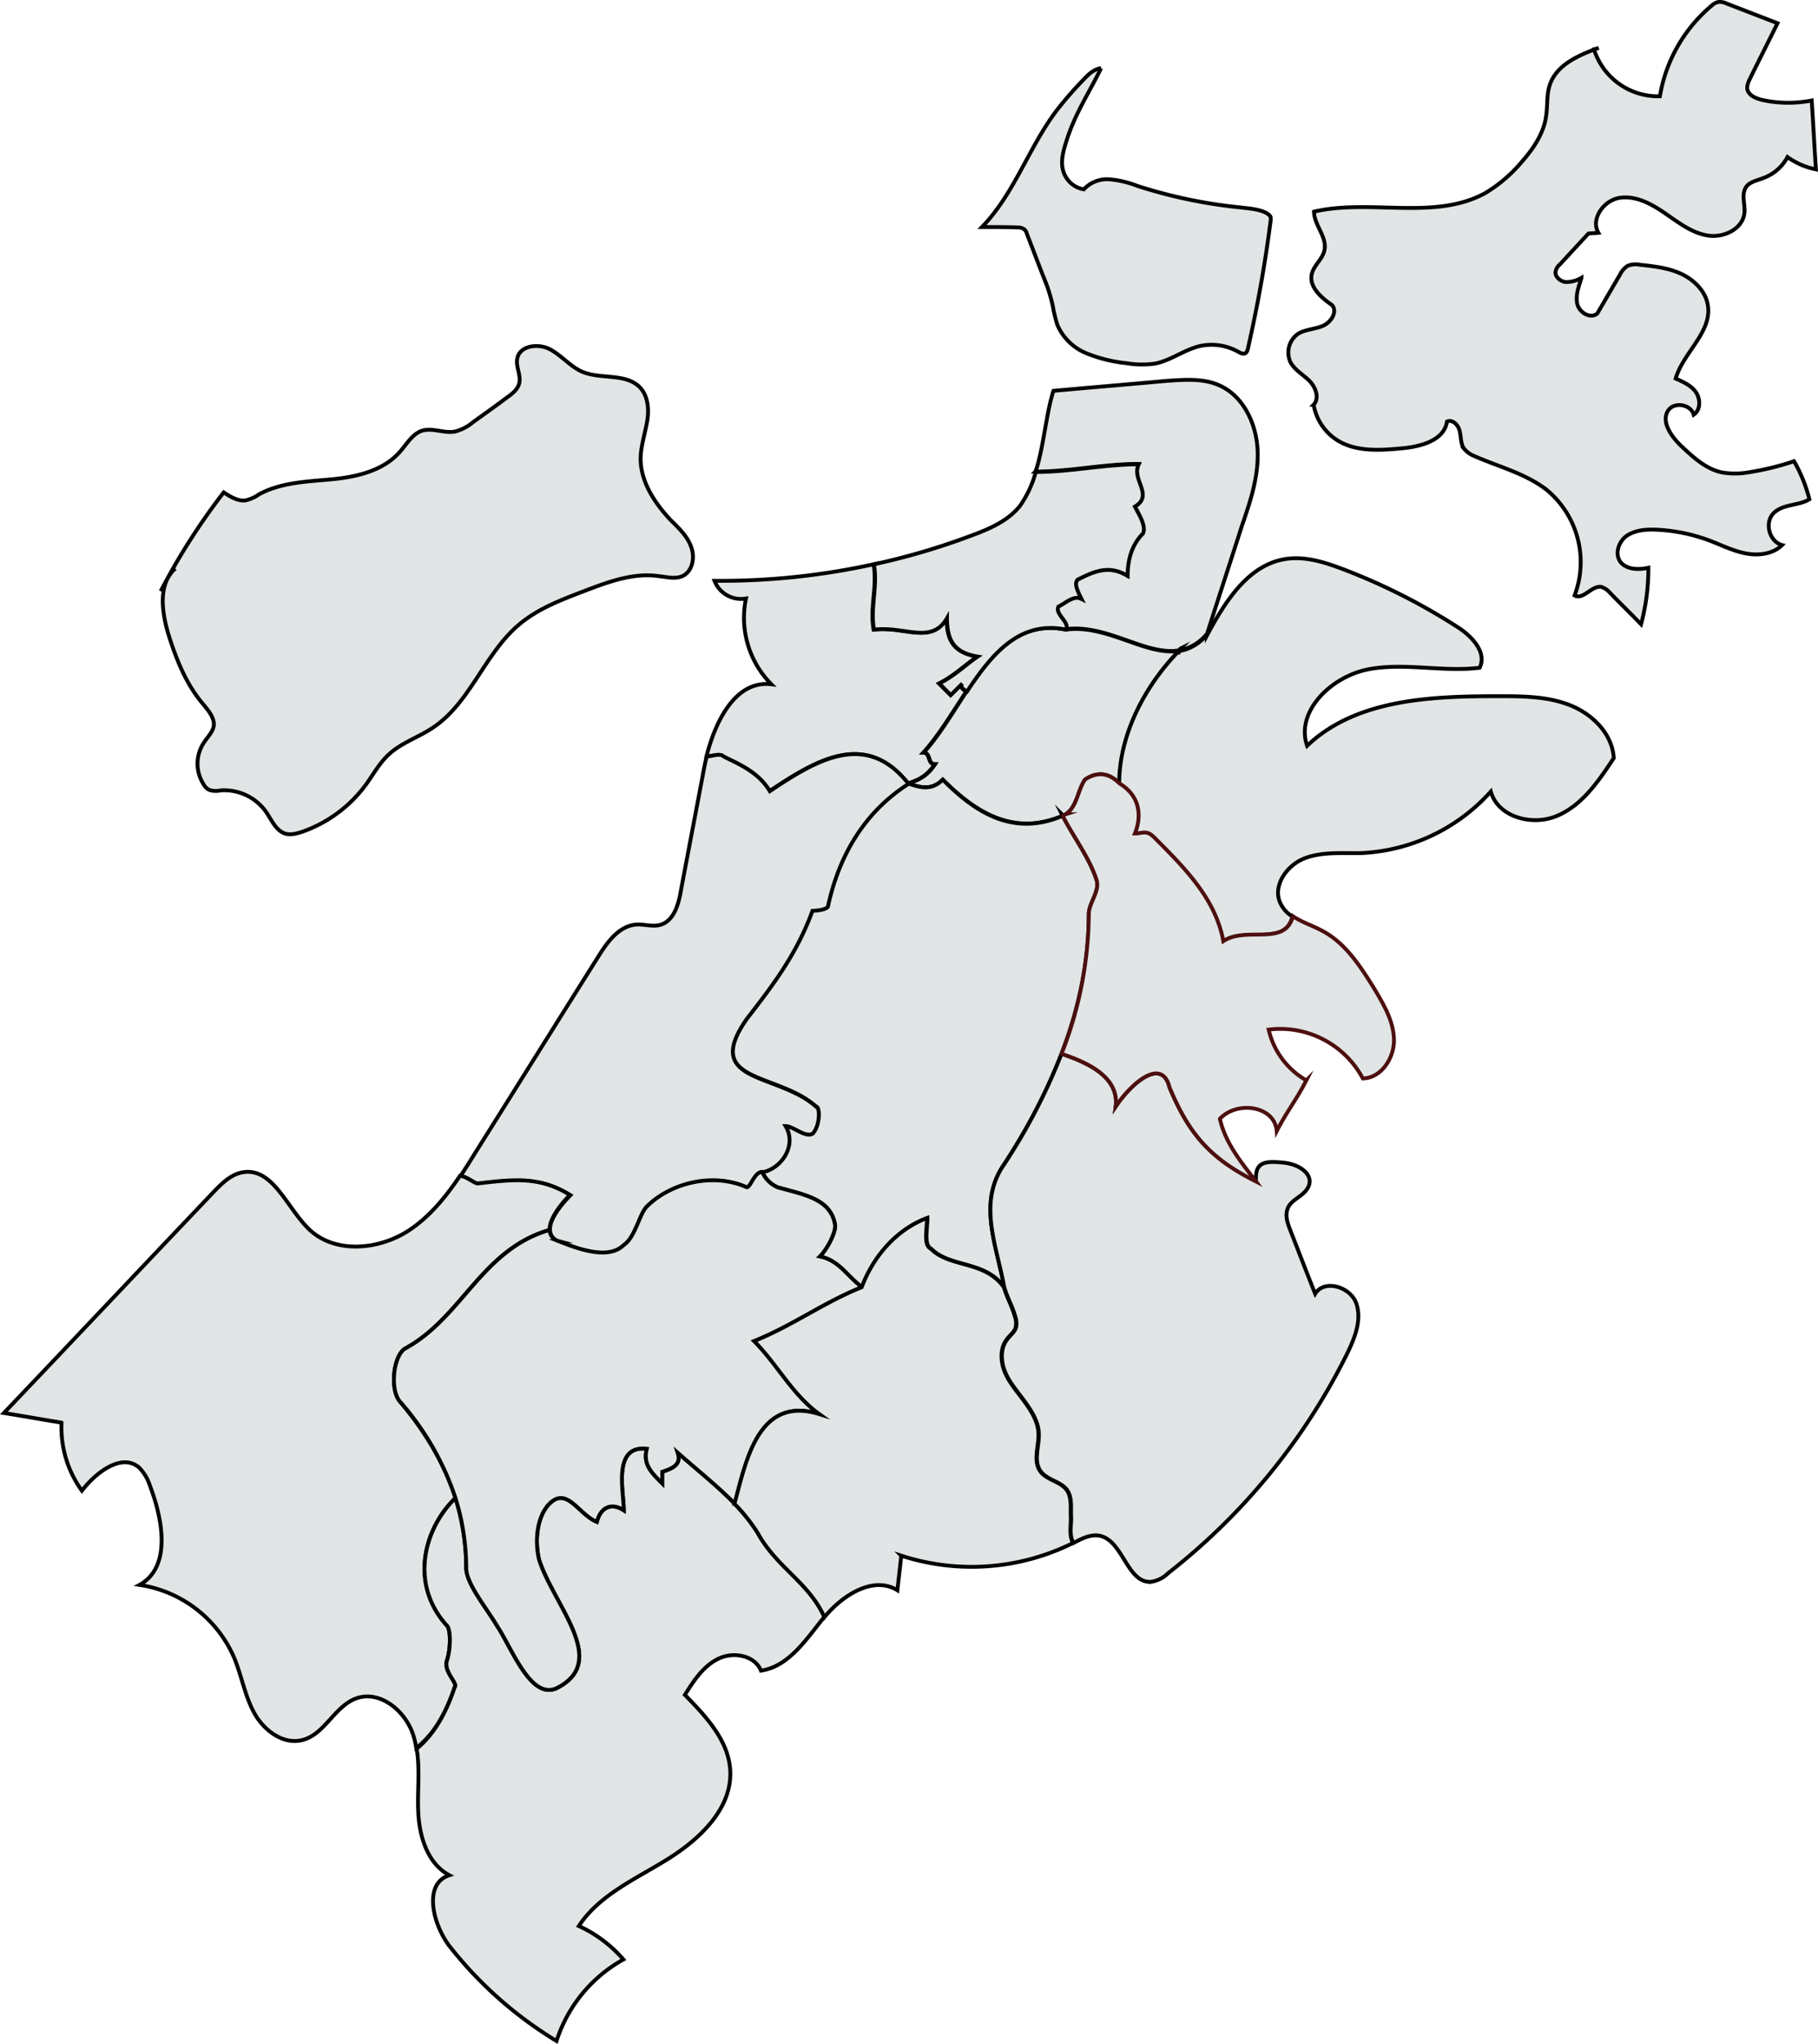<svg xmlns="http://www.w3.org/2000/svg" width="473.049" height="531.492" viewBox="0 0 473.049 531.492">
  <g id="boston" transform="translate(-379.689 123.536)">
    <g id="areas" transform="translate(174 -286.8)">
      <path id="Path_1" data-name="Path 1" d="M247.5,317a169.378,169.378,0,0,1,16.4-25.7c1.7,1.1,3.6,2.3,5.6,2.1a9.714,9.714,0,0,0,3.6-1.6c5.7-3.1,12.5-3.3,18.9-3.9s13.4-2.2,17.7-7.1c1.8-2,3.2-4.6,5.7-5.5,2.8-.9,5.8.7,8.6.2a11.679,11.679,0,0,0,4.7-2.4c2.9-2.1,5.9-4.2,8.8-6.4,1.4-1,2.9-2.1,3.3-3.8.5-2.1-1-4.4-.5-6.5.7-3.3,5.5-3.9,8.5-2.3s5.2,4.4,8.3,5.8c4.9,2.1,11.4.3,15.1,4.1,2.1,2.2,2.4,5.7,1.9,8.7s-1.5,6-1.7,9.1c-.3,6.3,3.4,12,7.7,16.6,2.1,2.1,4.4,4.2,5.4,7,1.1,2.8.4,6.5-2.3,7.7-1.9.8-4,.2-6,0-6.7-1-13.3,1.5-19.6,3.9-6,2.3-12.1,4.6-17,8.8-8.9,7.6-12.6,20.3-22.3,26.7-3.7,2.5-8.2,3.9-11.5,7-2.4,2.2-4,5.2-5.9,7.8a34.9,34.9,0,0,1-16.4,12.2c-1.5.5-3.2,1-4.7.5-2.3-.8-3.4-3.4-4.8-5.5a13.348,13.348,0,0,0-11.9-5.7,5.67,5.67,0,0,1-2.9-.1,3.539,3.539,0,0,1-1.6-1.6,9.849,9.849,0,0,1,.2-10.8c.9-1.4,2.2-2.6,2.5-4.2.3-2.2-1.5-4.2-2.9-5.9-4.3-5.1-6.8-11.4-8.8-17.7-1.8-5.9-2.9-13.3,1.7-17.4" fill="#e1e5e5" stroke="#000" stroke-miterlimit="10" stroke-width="1"/>
      <path id="Path_2" data-name="Path 2" d="M492.2,181c-1.9.2-3.4,1.7-4.8,3.2a97.179,97.179,0,0,0-6.7,7.7c-7.3,9.6-11.1,21.8-19.5,30.4,3.1,0,6.1,0,9.2.1a2.9,2.9,0,0,1,1.8.5,2.134,2.134,0,0,1,.7,1.2c1.4,3.6,2.8,7.3,4.2,10.9a43.229,43.229,0,0,1,2.5,7.7,40.5,40.5,0,0,0,1.2,5,13.937,13.937,0,0,0,7.5,7.4,37.6,37.6,0,0,0,10.5,2.6,23.593,23.593,0,0,0,7.5.1c4-.8,7.4-3.5,11.4-4.5a14.166,14.166,0,0,1,10.1,1.4c.7.4,1.5.8,2.1.3a2.22,2.22,0,0,0,.5-1.1c2.5-11,4.5-22.1,5.9-33.2a3.353,3.353,0,0,0,0-1c-.2-.5-.6-.7-1-1-2.1-1.1-4.5-1.2-6.9-1.5a129.051,129.051,0,0,1-26.8-5.6,26.035,26.035,0,0,0-7.2-1.7,8.271,8.271,0,0,0-6.7,2.6,6.747,6.747,0,0,1-5.3-4.6c-.8-2.5-.1-5.2.7-7.7,2.2-7.2,5.7-12.3,9.1-19.2" fill="#e1e5e5" stroke="#000" stroke-miterlimit="10" stroke-width="1"/>
      <path id="Path_3" data-name="Path 3" d="M621.7,175.7c-5.2,1.9-11.1,4.4-12.8,9.8-.8,2.5-.5,5.2-.9,7.9-.6,4.5-3.3,8.5-6.3,11.9a37.66,37.66,0,0,1-9.6,8.2c-13.2,7.2-29.8,1.4-44.5,4.8,0,3.5,3.5,6.6,2.7,10.1-.5,2.3-2.8,3.9-3.3,6.2-.7,3.3,2.5,6.1,5.3,8,1.5,1.8-.3,4.5-2.4,5.4s-4.6.9-6.5,2.1a5.939,5.939,0,0,0-1.9,7.4c1.1,2,3.3,3.2,4.9,4.8s2.7,4.5,1.1,6.2a13.677,13.677,0,0,0,6.4,9.4c4.7,2.8,10.6,2.5,16,2,5.1-.4,11.5-1.9,12.3-7,1.4-.7,3,.9,3.3,2.5.4,1.5.2,3.3,1.2,4.6a6.621,6.621,0,0,0,2.7,1.9c6.4,2.8,13.3,4.5,18.8,8.8a24.373,24.373,0,0,1,7.2,27.4c2.2,1.3,4.5-2.7,7-2.2a4.867,4.867,0,0,1,2.1,1.4c2.7,2.8,5.5,5.5,8.2,8.3a55.944,55.944,0,0,0,1.9-14.7c-2.6.6-5.9.5-7.4-1.7-1.4-2.2-.2-5.3,1.9-6.7,2.2-1.4,4.9-1.6,7.5-1.5a45.444,45.444,0,0,1,14.1,2.9c3.1,1.2,6.1,2.7,9.4,3.3s7,.1,9.3-2.2c-3.4-.9-4.7-6-2.1-8.4,2.4-2.3,6.4-1.8,9.2-3.5a38.8,38.8,0,0,0-4-9.9,71.186,71.186,0,0,1-11.9,2.9,19.988,19.988,0,0,1-6.9,0c-4.2-.9-7.5-4-10.6-6.9-2.6-2.5-5.4-6.5-3.2-9.4,1.7-2.1,5.8-1.3,6.5,1.3,1.8-1.2,1.8-4,.6-5.8s-3.3-2.7-5.3-3.6c2-6.8,9.4-12,8.4-18.9-.5-3.7-3.5-6.7-6.9-8.3s-7.2-2-10.9-2.4a5.525,5.525,0,0,0-3.1.3,5.593,5.593,0,0,0-2,2.3c-2,3.4-3.9,6.7-5.9,10.1-1.8,1.5-4.7-.3-5.2-2.5-.5-2.3.4-4.6,1.1-6.8a7.775,7.775,0,0,1-4.2,1.1c-1.4-.2-2.9-1.5-2.5-2.9a3.157,3.157,0,0,1,1.1-1.7c2.5-2.7,4.9-5.3,7.4-8,.9-.1,1.7-.1,2.6-.2-2.1-3.6,1.4-8.5,5.6-9.1s8.2,1.6,11.7,4,6.9,5.1,11.1,5.8,9.2-1.7,9.6-5.9c.2-2.3-.9-4.9.5-6.8,1-1.3,2.8-1.6,4.3-2.2a11.564,11.564,0,0,0,6.4-5.5,18.763,18.763,0,0,0,7.4,3.2c-.4-6-.7-11.9-1.1-17.9a31.947,31.947,0,0,1-12.7-.1c-1.8-.4-4-1.3-4.1-3.2a5.561,5.561,0,0,1,.6-2.1c2.4-4.9,4.9-9.8,7.3-14.7L655,164.2a3.9,3.9,0,0,0-2.3-.4,3.674,3.674,0,0,0-1.6.9,39.13,39.13,0,0,0-13.5,23.6,17.5,17.5,0,0,1-17.3-12.7" fill="#e1e5e5" stroke="#000" stroke-miterlimit="10" stroke-width="1"/>
      <path id="Path_4" data-name="Path 4" d="M532.9,280c-.4-6.8-3.8-13.9-10.1-16.6-4.2-1.8-8.9-1.4-13.5-1.1-9.8.9-19.7,1.7-29.5,2.6-1.9,5.8-2.6,15-4.6,20.8a.349.349,0,0,1-.1.2c8.9,0,17.9-2,26.8-2-2,4,4,8-1,11,1,2,3,5,2,7-3,3-4,7-4,11-5-3-9-1-13,1-1,1,0,3,1,5-2-1-4,1-6,2-1,2,3,4,2,6,10.7-1.5,20.8,6.9,29.5,5.5.2-.2.3-.4.5-.5-.2.2-.3.4-.5.5a11.929,11.929,0,0,0,7.4-4.4c3-9.4,6.1-18.8,9.1-28.2C531.1,293.5,533.3,286.8,532.9,280Z" fill="#e1e5e5" stroke="#000" stroke-miterlimit="10" stroke-width="1"/>
      <path id="Path_5" data-name="Path 5" d="M483,327c-19-4-26,20-37,32,2,0,1,3,3,3-2,3-4,4-7,5,3,1,6,2,9-1,8.8,8.8,18.6,14.7,31.2,9.4-.1-.1-.1-.2-.2-.4.1.1.1.2.2.4a3,3,0,0,0,.8-.4c3-2,3-6,5-9,3-2,6-2,9,1,0-12.7,6.7-25.5,15.5-34.5C503.8,333.9,493.7,325.5,483,327Z" fill="#e1e5e5" stroke="#000" stroke-miterlimit="10" stroke-width="1"/>
      <path id="Path_6" data-name="Path 6" d="M456,341l-3,3-3-3c4-2,7-5,10-7-6-1-8-4-8-10-4,7-11,2-19,3-1-6,1-11,0-17a186.007,186.007,0,0,1-41.4,4.3,7.42,7.42,0,0,0,8.2,4.6,24.531,24.531,0,0,0,6.6,22.3c-9.2-1.1-14.5,9.3-16.9,18.8,1.8-.1,3.5-.9,4.4,0,4,2,9,4,12,9,12-8,25-16,36-2,3-1,5-2,7-5-2,0-1-3-3-3,4-4.4,7.5-10.3,11.2-15.9C456.8,342.9,455.1,341.9,456,341Z" fill="#e1e5e5" stroke="#000" stroke-miterlimit="10" stroke-width="1"/>
      <path id="Path_7" data-name="Path 7" d="M501,295c5-3-1-7,1-11-8.9,0-17.9,2-26.8,2a28.319,28.319,0,0,1-4.1,8.8c-3,3.8-7.7,5.9-12.3,7.6a180.026,180.026,0,0,1-25.7,7.6c1,6-1,11,0,17,8-1,15,4,19-3,0,6,2,9,8,10-3,2-6,5-10,7l3,3,3-3c-.9.9.8,1.9,1.2,2.1,6.5-9.8,13.7-18.6,25.8-16.1,1-2-3-4-2-6,2-1,4-3,6-2-1-2-2-4-1-5,4-2,8-4,13-1,0-4,1-8,4-11C504,300,502,297,501,295Z" fill="#e1e5e5" stroke="#000" stroke-miterlimit="10" stroke-width="1"/>
      <path id="Path_8" data-name="Path 8" d="M491,392c-2-5.9-5.8-10.8-8.8-16.6-12.6,5.4-22.4-.5-31.2-9.4-3,3-6,2-9,1-11,7-18,18-21,32-1,1-4,1-4,1-4,11-10,19-17,28-12,17,8,14,18,23,1,0,1,5-1,7-2,1-5-2-7-2,3,5-1,11-6,12a7.808,7.808,0,0,0,4,4c7,2,14,3,15,10,0,2-2,6-4,8,5,1,7,5,11,8,3-8,9-15,17-18,0,3-1,7,1,8,5,5,14,3,19,10-2-11-7-22,0-32,13-20,22-42,22-65C489,398,492,395,491,392Z" fill="#e1e5e5" stroke="#000" stroke-miterlimit="10" stroke-width="1"/>
      <path id="Path_9" data-name="Path 9" d="M406,369c-3-5-8-7-12-9-.9-.9-2.6-.2-4.4,0-.3,1-.5,2-.7,3-2,10.7-4.1,21.5-6.1,32.2-.6,3.4-1.8,7.4-5.1,8.5-2.1.7-4.4-.2-6.6,0-4.3.4-7.3,4.4-9.6,8.1-10.7,17-21.3,34-32,51-1.3,2.1-2.6,4.2-4,6.3h0c1.9.2,3.7,2,4.6,2,9-1,16-2,24,3-2.7,2.7-5.5,6.4-5.3,9.1.1,0,.2-.1.3-.1-.1,0-.2.1-.3.1a3.219,3.219,0,0,0,2.3,2.9c5,2,13,5,17,1,3-2,4-8,6-10,6-6,17-9,26-5,1,0,2-4,4-4,5-1,9-7,6-12,2,0,5,3,7,2,2-2,2-7,1-7-10-9-30-6-18-23,7-9,13-17,17-28,0,0,3,0,4-1,3-14,10-25,21-32C431,353,418,361,406,369Z" fill="#e1e5e5" stroke="#000" stroke-miterlimit="10" stroke-width="1"/>
      <path id="Path_10" data-name="Path 10" d="M324,602c1-1-3-4-2-7s1-8,0-9c-9.7-10.7-6.2-25.1,2.2-33.2-2.8-8.8-7.6-16.9-14.2-24.8-3-3-2-12,1-14,14.9-8,19.9-25.8,37.7-30.9-.1-2.7,2.6-6.4,5.3-9.1-8-5-15-4-24-3-.9,0-2.7-1.7-4.6-2-3.8,5.6-8,10.8-13.6,14.4-7.7,4.9-18.8,5.9-25.5-.3-5.9-5.5-9.5-16.3-17.4-15-3.1.5-5.5,2.9-7.7,5.2-18.2,19.1-36.3,38.3-54.5,57.4,5,.8,10,1.7,15,2.5a28.032,28.032,0,0,0,5.3,17.7c3.7-4.8,10.4-9.9,14.9-6a11.8,11.8,0,0,1,2.8,4.7c3.4,8.9,5.6,21.2-2.7,25.8a31.985,31.985,0,0,1,24.6,18.9c2,4.8,2.8,10,5.3,14.5s7.6,8.3,12.6,6.9c5.7-1.5,8.3-8.8,13.9-10.8,6.2-2.2,12.8,3.3,14.8,9.5a20.918,20.918,0,0,1,.8,3.4C319,614,322,608,324,602Z" fill="#e1e5e5" stroke="#000" stroke-miterlimit="10" stroke-width="1"/>
      <path id="Path_11" data-name="Path 11" d="M382,541c1,3-1,4-4,5v3c-3-3-5-5-4-9-9-1-6,11-6,16-3-2-6-1-7,3-5-2-8-10-13-4-3,4-3,10-2,14,4,12,18,26,5,33-7,4-12-10-16-16-3-5-8-11-8-15a60.774,60.774,0,0,0-2.8-18.2c-8.4,8.2-11.9,22.6-2.2,33.2,1,1,1,6,0,9s3,6,2,7c-2,6-5,12-9.9,16,.9,5.2.2,10.7.4,16,.2,6.5,2.3,13.8,8.1,16.9-6.9,2.2-4.3,12.8.1,18.5A103.643,103.643,0,0,0,350.5,694a37.3,37.3,0,0,1,17.4-21.2,34.085,34.085,0,0,0-11.6-8.7c5.4-8.2,15-12.3,23.3-17.5s16.6-13.1,16.1-22.9c-.4-7.8-6.3-14.1-11.8-19.7,2.3-3.7,4.8-7.5,8.7-9.4s9.5-.9,11.1,3.1c7.3-1.1,11.8-8.2,16.5-14-4-9-12.3-12.8-17.3-21.8C398,554,390,548,382,541Z" fill="#e1e5e5" stroke="#000" stroke-miterlimit="10" stroke-width="1"/>
      <path id="Path_12" data-name="Path 12" d="M419,531c-7-5-11-13-17-19,10-4,18-10,28-14-4-3-6-7-11-8,2-2,4-6,4-8-1-7-8-8-15-10a7.808,7.808,0,0,1-4-4c-2,0-3,4-4,4-9-4-20-1-26,5-2,2-3,8-6,10-4,4-12,1-17-1a3.087,3.087,0,0,1-2.3-2.9C331,488.2,325.9,506,311,514c-3,2-4,11-1,14a72.4,72.4,0,0,1,14.2,24.8A61.27,61.27,0,0,1,327,571c0,4,5,10,8,15,4,6,9,20,16,16,13-7-1-21-5-33-1-4-1-10,2-14,5-6,8,2,13,4,1-4,4-5,7-3,0-5-3-17,6-16-1,4,1,6,4,9v-3c3-1,5-2,4-5,5.2,4.6,10.5,8.8,14.9,13.3C399.9,543.3,403,526,419,531Z" fill="#e1e5e5" stroke="#000" stroke-miterlimit="10" stroke-width="1"/>
      <path id="Path_13" data-name="Path 13" d="M614.1,346.6c-5.9-2.3-12.4-2.3-18.7-2.3-17.5,0-36.9.8-49.6,12.9-3.1-9.1,6.5-18.1,16-19.9s19.3.8,28.9-.4c2-4.1-2.2-8.4-6.1-10.8a160.833,160.833,0,0,0-29.9-15c-4.6-1.7-9.4-3.2-14.3-2.5-9.9,1.4-16,11.2-20.7,20,0-.1.1-.3.1-.4a11.928,11.928,0,0,1-7.4,4.4l-.2.2c.2.1.5.2.7.3-.2-.1-.5-.2-.7-.3-8.7,9-15.3,21.6-15.3,34.3,5,3,6,8,4,13,2,0,3-1,5,1,8,8,16,16,18,27,6-4,16.1,1.5,18.1-6.5a8.067,8.067,0,0,1-3.3-3.8c-1.8-4.5,2-9.7,6.6-11.4s9.6-1.2,14.5-1.3a48.2,48.2,0,0,0,33.8-16c1.9,6.8,11.1,9.1,17.5,6.2,6.4-2.8,10.6-9,14.5-14.9C625.2,354,620,348.9,614.1,346.6Z" fill="#e1e5e5" stroke="#000" stroke-miterlimit="10" stroke-width="1"/>
      <path id="Path_14" data-name="Path 14" d="M510,446c-2-8-10-1-14,5,1-8-8.1-11.7-14.1-13.7A153.624,153.624,0,0,1,467,466c-7,10-2,21,0,32,.9,3,1.9,4.4,2.8,7.4a5.676,5.676,0,0,1,.3,2.9c-.3,1.3-1.5,2.1-2.3,3.2-1.9,2.4-1.7,5.9-.5,8.7s3.3,5.1,5.1,7.6,3.5,5.2,3.6,8.3c.1,3.4-1.5,7.1.5,9.8,1.7,2.3,5.3,2.6,6.9,4.9,1.3,1.9.9,4.5,1,6.8.1,2.4-.6,4.8.6,6.9,2.1-1.1,4.4-2.3,6.7-1.9,6.2,1.1,7.2,12.4,13.5,12a8.137,8.137,0,0,0,4.5-2.3,165.873,165.873,0,0,0,46.5-57c2-4.1,3.9-8.8,2.4-13.1s-8.3-6.4-10.7-2.5c-2.2-5.5-4.3-11-6.5-16.6-.7-1.8-1.4-3.9-.6-5.7.8-1.9,3-2.7,4.4-4.2,3.4-3.6-.6-7.1-5.5-7.6s-7.5-.2-7.2,4.7C520.5,464.5,515,458,510,446Z" fill="#e1e5e5" stroke="#000" stroke-miterlimit="10" stroke-width="1"/>
      <path id="Path_15" data-name="Path 15" d="M563,419.9c-3.5-5.6-7.3-11.4-13.1-14.5-2.5-1.4-5.5-2.3-7.8-3.9-2,8-12.1,2.5-18.1,6.5-2-11-10-19-18-27-2-2-3-1-5-1,2-5,1-10-4-13-3-3-6-3-9-1-2,3-2,7-5,9a3,3,0,0,0-.8.4c3,5.8,6.9,10.8,8.8,16.6,1,3-2,6-2,9a100.649,100.649,0,0,1-7.1,36.3c6,2,15.1,5.7,14.1,13.7,4-6,12-13,14-5,5,12,10.5,18.5,22.5,24.5-4-5.2-7.9-9.9-9.4-16.3,4.5-4.8,14.3-3.4,14.8,3.2,2.6-5.1,5.1-8.1,7.7-13.2a20.529,20.529,0,0,1-9.8-13.2,24.394,24.394,0,0,1,24.5,12.7c4.9-.1,8.3-5.5,8.1-10.3C568.2,428.4,565.5,424.1,563,419.9Z" fill="#e1e5e5" stroke="#4d0f0f" stroke-miterlimit="10" stroke-width="1"/>
      <path id="Path_16" data-name="Path 16" d="M484.3,557.6c-.1-2.3.3-4.9-1-6.8-1.6-2.3-5.2-2.6-6.9-4.9-2-2.7-.4-6.5-.5-9.8-.1-3.1-1.8-5.8-3.6-8.3s-3.9-4.8-5.1-7.6-1.4-6.3.5-8.7c.8-1.1,2-1.9,2.3-3.2a5.9,5.9,0,0,0-.3-2.9c-.9-3-1.9-4.4-2.8-7.4-5-7-14-5-19-10-2-1-1-5-1-8-8,3-14,10-17,18-10,4-18,10-28,14,6,6,10,14,17,19-16-5-19.1,12.3-22.1,23.3a44.9,44.9,0,0,1,6.1,7.7c5,9,13.3,12.8,17.3,21.8,4.7-5.7,12.7-10.9,19-7,.3-3,.7-6,1-9a59.268,59.268,0,0,0,44.7-3.3C483.8,562.5,484.4,560,484.3,557.6Z" fill="#e1e5e5" stroke="#000" stroke-miterlimit="10" stroke-width="1"/>
    </g>
  </g>
</svg>
